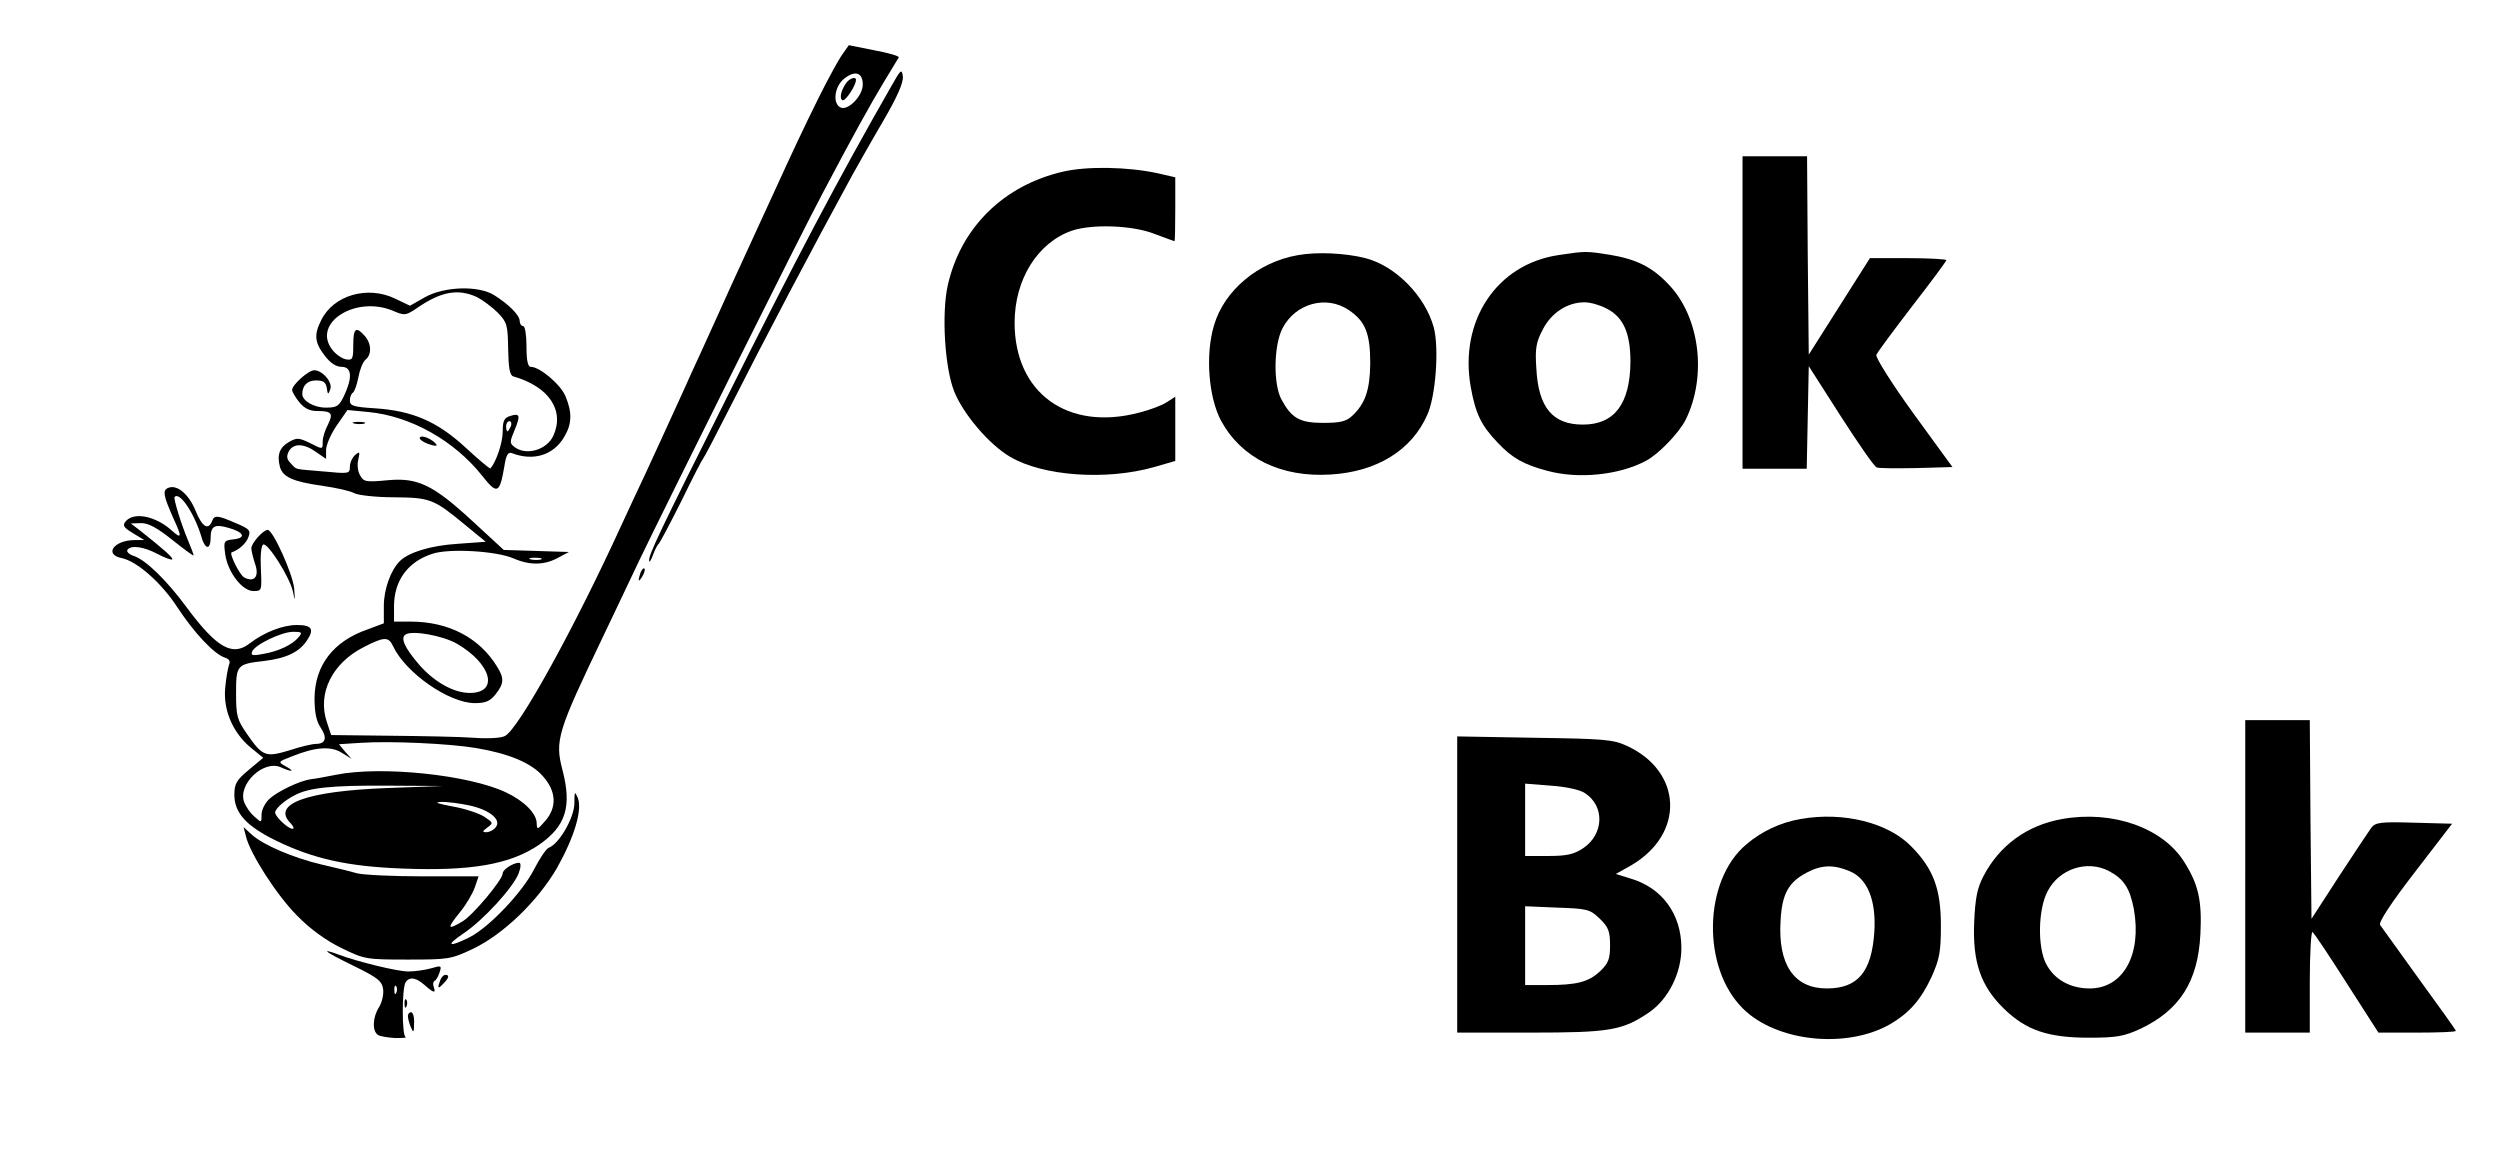 <?xml version="1.0" standalone="no"?>
<!DOCTYPE svg PUBLIC "-//W3C//DTD SVG 20010904//EN"
 "http://www.w3.org/TR/2001/REC-SVG-20010904/DTD/svg10.dtd">
<svg version="1.0" xmlns="http://www.w3.org/2000/svg"
 width="736pt" height="341pt" viewBox="0 0 736 341"
 preserveAspectRatio="xMidYMid meet">

<g transform="translate(0,341) scale(0.1,-0.1)"
fill="#000000" stroke="none">
<path d="M2480 3250 c-11 -15 -42 -72 -69 -126 -47 -95 -72 -148 -141 -299
-18 -38 -45 -99 -62 -135 -50 -108 -65 -142 -98 -215 -17 -38 -40 -88 -50
-110 -10 -22 -33 -71 -50 -110 -59 -129 -73 -160 -110 -240 -21 -44 -52 -111
-70 -150 -139 -304 -305 -605 -344 -622 -11 -6 -52 -8 -91 -5 -38 3 -149 5
-245 6 l-175 2 -13 39 c-28 84 16 173 109 220 60 31 73 31 86 3 37 -79 165
-168 241 -168 32 0 45 6 61 26 25 32 26 47 4 82 -52 85 -143 132 -254 132
l-49 0 0 45 c0 76 41 132 114 155 50 16 187 8 238 -14 48 -21 91 -20 131 2
l32 17 -96 3 -96 3 -90 83 c-118 109 -163 131 -254 122 -63 -6 -69 -4 -79 15
-7 11 -9 32 -5 47 5 22 4 24 -9 13 -9 -8 -16 -23 -16 -35 0 -21 -3 -21 -77
-14 -91 8 -78 4 -97 24 -12 12 -13 20 -6 35 14 25 45 24 81 -2 l29 -20 0 26
c0 15 14 47 31 72 l32 46 62 -6 c124 -12 252 -84 334 -187 45 -57 52 -54 66
28 5 33 11 42 22 38 62 -24 121 -7 153 46 24 39 25 73 5 121 -14 35 -76 87
-102 87 -9 0 -13 18 -13 60 0 33 -4 60 -10 60 -5 0 -10 7 -10 15 0 17 -32 49
-75 76 -46 29 -147 26 -204 -6 l-44 -25 -44 21 c-81 39 -181 10 -217 -63 -22
-43 -20 -66 10 -105 16 -21 33 -33 50 -33 30 0 32 -32 7 -85 -15 -31 -21 -35
-54 -35 -35 0 -69 20 -69 40 0 25 15 40 40 40 22 0 29 -5 32 -22 3 -20 4 -21
10 -5 9 20 -22 57 -47 57 -17 0 -65 -43 -65 -58 0 -5 9 -21 21 -36 15 -18 30
-26 53 -26 43 0 48 -7 31 -41 -8 -15 -15 -37 -15 -49 0 -24 1 -24 -40 -3 -30
14 -36 15 -59 2 -28 -16 -36 -38 -27 -73 8 -30 38 -44 124 -56 41 -6 83 -15
95 -22 12 -6 64 -12 117 -12 107 -1 117 -5 209 -81 l61 -50 -83 -6 c-79 -5
-144 -25 -170 -51 -27 -27 -47 -83 -47 -132 l0 -51 -48 -18 c-101 -35 -155
-106 -156 -202 0 -42 5 -68 18 -87 20 -30 15 -48 -14 -48 -10 0 -45 -8 -78
-19 -70 -21 -79 -18 -124 47 -30 43 -33 54 -33 120 0 84 2 87 82 96 66 8 104
26 127 61 22 33 14 45 -30 45 -41 0 -96 -21 -140 -55 -50 -38 -96 -12 -183
105 -61 83 -123 143 -159 154 -12 4 -20 12 -17 17 10 15 48 10 89 -12 21 -11
40 -18 43 -16 4 4 -20 26 -97 87 l-25 19 31 1 c21 0 47 -14 92 -50 34 -27 62
-48 62 -45 0 3 -7 22 -16 43 -20 47 -44 125 -40 129 16 17 61 -53 81 -124 4
-13 11 -23 16 -23 5 0 9 10 9 23 0 39 11 45 53 33 46 -13 53 -30 13 -34 -27
-3 -28 -6 -23 -43 7 -53 50 -109 83 -109 25 0 25 1 22 66 -2 39 1 68 7 71 14
5 77 -95 87 -137 7 -33 7 -33 4 8 -4 42 -62 172 -78 172 -13 0 -48 -39 -48
-54 0 -7 5 -28 11 -46 13 -37 -2 -56 -32 -40 -14 8 -45 71 -37 74 22 7 43 27
49 44 8 20 4 25 -37 42 -55 24 -63 24 -70 5 -11 -27 -29 -16 -48 31 -20 49
-54 78 -80 68 -18 -7 -16 -21 15 -91 25 -54 24 -61 -4 -36 -48 44 -113 57
-137 28 -10 -12 -6 -18 22 -35 l33 -20 -28 0 c-61 0 -92 -42 -39 -53 45 -9
117 -72 165 -146 50 -76 108 -137 139 -147 13 -4 17 -11 12 -22 -3 -10 -9 -40
-11 -68 -6 -64 22 -130 74 -174 l38 -31 -42 -35 c-37 -31 -43 -41 -43 -74 0
-53 35 -92 123 -135 109 -53 210 -76 372 -82 201 -8 317 12 402 70 79 55 97
112 69 220 -23 87 -15 112 119 392 31 66 80 167 107 225 79 164 482 974 542
1085 88 167 138 257 179 325 22 36 41 68 43 71 2 4 -30 13 -72 21 l-75 15 -19
-27z m60 -89 c0 -33 -42 -76 -64 -68 -26 10 -20 63 10 86 32 25 54 17 54 -18z
m-1135 -626 c17 -9 45 -30 61 -46 27 -28 29 -37 30 -107 1 -56 5 -77 15 -80
105 -30 152 -100 118 -175 -19 -41 -78 -59 -113 -34 -16 12 -16 15 -1 51 18
43 16 51 -14 41 -17 -5 -21 -15 -21 -46 0 -32 -19 -88 -36 -108 -2 -2 -35 26
-73 61 -83 77 -157 109 -268 116 -62 4 -73 7 -73 23 0 10 4 20 9 23 5 4 12 24
16 45 4 22 13 45 21 52 19 15 18 48 -3 71 -25 28 -33 22 -33 -28 0 -41 -2 -45
-21 -42 -12 2 -31 15 -42 30 -58 78 71 159 180 113 35 -15 38 -14 72 9 70 48
120 57 176 31z m99 -380 c-4 -8 -8 -15 -10 -15 -2 0 -4 7 -4 15 0 8 4 15 10
15 5 0 7 -7 4 -15z m89 -392 c-7 -2 -21 -2 -30 0 -10 3 -4 5 12 5 17 0 24 -2
18 -5z m-714 -229 c-18 -22 -58 -41 -103 -49 -31 -6 -38 -5 -34 6 6 20 87 59
121 59 26 0 28 -2 16 -16z m466 -19 c102 -59 125 -145 38 -145 -47 0 -104 32
-148 82 -44 51 -57 80 -41 90 19 13 109 -3 151 -27z m55 -307 c97 -16 165 -44
199 -84 39 -44 41 -91 6 -131 -23 -26 -24 -27 -25 -7 0 29 -37 66 -90 91 -109
52 -368 79 -501 52 -30 -6 -63 -12 -74 -13 -34 -5 -98 -36 -122 -58 -13 -12
-23 -33 -23 -46 0 -25 0 -25 -21 -6 -12 10 -25 29 -30 42 -20 53 57 126 108
103 33 -15 43 -13 14 3 -23 13 -23 13 18 29 69 28 115 31 147 11 l29 -18 -19
21 -18 22 63 4 c87 6 260 -2 339 -15z m-260 -118 c-239 -9 -342 -47 -284 -104
8 -9 11 -16 5 -16 -13 0 -51 36 -51 48 0 11 28 36 58 51 42 22 106 29 272 28
l165 -1 -165 -6z m241 -51 c61 -13 97 -43 78 -65 -6 -8 -19 -14 -27 -14 -13 0
-12 3 3 14 18 13 17 14 -10 32 -16 10 -58 24 -94 30 -42 8 -54 12 -34 13 18 1
55 -4 84 -10z"/>
<path d="M2493 3168 c-16 -21 -23 -47 -13 -53 8 -5 40 43 40 60 0 10 -17 5
-27 -7z"/>
<path d="M2625 3158 c-159 -278 -282 -511 -485 -918 -200 -399 -230 -463 -229
-480 0 -8 5 -1 11 15 6 17 14 32 18 35 3 3 33 59 66 125 32 66 61 122 64 125
3 3 35 64 71 135 116 229 250 483 369 701 18 32 59 105 92 161 40 69 58 110
56 128 -3 23 -6 21 -33 -27z"/>
<path d="M5130 2490 l0 -460 95 0 94 0 3 151 3 151 94 -147 c52 -81 99 -149
106 -151 6 -3 59 -3 117 -2 l106 3 -115 158 c-63 87 -112 165 -109 172 2 7 50
71 105 143 56 72 101 133 101 136 0 3 -51 6 -112 6 l-113 0 -90 -142 -90 -142
-3 292 -2 292 -95 0 -95 0 0 -460z"/>
<path d="M3131 2905 c-176 -40 -303 -165 -341 -336 -18 -82 -9 -240 19 -311
26 -66 103 -157 165 -193 97 -57 283 -70 424 -30 l62 18 0 94 0 95 -25 -16
c-13 -9 -50 -23 -82 -31 -210 -55 -366 58 -366 265 0 128 68 236 169 271 60
20 179 16 244 -10 30 -11 56 -21 58 -21 1 0 2 42 2 94 l0 94 -52 12 c-88 19
-207 21 -277 5z"/>
<path d="M3822 2659 c-118 -20 -218 -104 -248 -207 -26 -87 -16 -212 21 -281
60 -110 176 -167 322 -158 136 8 239 71 285 176 25 55 35 197 19 257 -25 92
-112 181 -201 204 -59 15 -142 19 -198 9z m149 -162 c49 -33 63 -69 63 -157
-1 -79 -15 -119 -54 -155 -17 -16 -36 -20 -85 -20 -69 0 -93 14 -123 70 -24
46 -22 160 4 209 38 73 129 98 195 53z"/>
<path d="M4588 2659 c-182 -27 -293 -194 -258 -389 14 -78 31 -113 79 -163 42
-45 77 -65 146 -83 91 -25 211 -13 290 29 37 19 98 82 118 122 63 129 41 303
-51 398 -48 51 -95 74 -173 87 -71 11 -71 11 -151 -1z m141 -157 c50 -25 71
-72 71 -157 -1 -124 -47 -185 -140 -185 -89 0 -131 50 -137 165 -4 59 -1 77
19 115 25 49 72 80 123 80 17 0 45 -8 64 -18z"/>
<path d="M1043 2163 c9 -2 23 -2 30 0 6 3 -1 5 -18 5 -16 0 -22 -2 -12 -5z"/>
<path d="M1236 2122 c-3 -4 8 -13 25 -19 16 -6 27 -7 24 -2 -10 15 -43 30 -49
21z"/>
<path d="M1886 1725 c-9 -26 -7 -32 5 -12 6 10 9 21 6 23 -2 3 -7 -2 -11 -11z"/>
<path d="M6610 830 l0 -460 95 0 95 0 0 151 c0 82 4 148 8 145 5 -3 50 -71
101 -151 l93 -145 114 0 c63 0 114 2 114 5 0 3 -49 71 -108 152 -59 82 -111
154 -115 160 -5 8 34 67 102 155 l110 143 -112 3 c-98 3 -114 1 -126 -15 -7
-10 -50 -74 -95 -143 l-81 -125 -3 293 -2 292 -95 0 -95 0 0 -460z"/>
<path d="M4290 806 l0 -436 215 0 c235 0 272 6 352 61 55 39 93 114 93 188 0
100 -57 178 -151 205 l-42 13 46 26 c157 92 151 275 -13 351 -41 19 -67 21
-272 24 l-228 4 0 -436z m376 269 c59 -38 56 -121 -5 -162 -27 -18 -48 -23
-102 -23 l-69 0 0 106 0 107 76 -6 c44 -3 86 -12 100 -22z m43 -369 c26 -25
31 -37 31 -79 0 -41 -5 -53 -30 -77 -34 -31 -67 -40 -156 -40 l-64 0 0 116 0
116 94 -4 c89 -3 97 -5 125 -32z"/>
<path d="M1691 1044 c-1 -42 -45 -119 -76 -130 -7 -3 -26 -31 -42 -62 -34 -68
-132 -171 -190 -201 -62 -31 -73 -26 -20 10 58 38 148 136 164 178 7 19 7 31
1 31 -17 0 -48 -20 -48 -31 0 -19 -88 -124 -119 -142 -44 -26 -46 -21 -8 26
19 23 39 57 45 75 l11 32 -161 0 c-88 0 -177 4 -197 9 -20 6 -67 17 -105 26
-81 19 -171 57 -205 88 l-24 22 7 -27 c12 -51 91 -174 151 -234 38 -39 85 -73
130 -95 68 -33 72 -34 195 -34 119 0 128 1 191 31 91 43 192 141 249 239 51
91 75 171 61 206 -9 21 -10 19 -10 -17z"/>
<path d="M5302 999 c-60 -10 -115 -36 -161 -75 -126 -106 -132 -362 -10 -483
98 -98 305 -120 434 -46 56 33 90 71 122 140 23 52 27 73 27 150 0 108 -22
167 -87 233 -68 70 -200 103 -325 81z m144 -154 c52 -22 78 -86 72 -179 -8
-118 -49 -166 -140 -166 -96 0 -144 70 -136 199 4 80 24 115 79 143 42 22 78
23 125 3z"/>
<path d="M6072 999 c-104 -18 -186 -78 -233 -169 -18 -34 -24 -65 -27 -135 -5
-117 19 -188 88 -255 65 -63 129 -85 250 -85 81 0 103 4 151 26 116 55 170
139 177 279 5 99 -6 147 -48 213 -63 100 -210 152 -358 126z m136 -153 c44
-23 62 -50 74 -112 24 -134 -31 -234 -130 -234 -57 0 -104 26 -128 72 -26 49
-24 161 4 214 34 66 116 93 180 60z"/>
<path d="M1040 567 c74 -36 85 -46 88 -70 2 -16 -4 -39 -12 -52 -19 -29 -21
-71 -3 -82 6 -4 30 -8 51 -9 22 0 36 1 30 3 -11 4 -11 143 0 161 11 17 30 15
56 -8 27 -24 34 -25 27 -6 -3 8 -2 16 2 18 5 2 11 13 15 25 7 21 5 21 -26 12
-18 -5 -48 -9 -66 -9 -32 0 -151 29 -206 50 -57 21 -38 7 44 -33z m127 -79
c-3 -8 -6 -5 -6 6 -1 11 2 17 5 13 3 -3 4 -12 1 -19z"/>
<path d="M1296 524 c-9 -24 -7 -27 9 -10 17 17 19 26 6 26 -5 0 -12 -7 -15
-16z"/>
<path d="M1191 454 c0 -11 3 -14 6 -6 3 7 2 16 -1 19 -3 4 -6 -2 -5 -13z"/>
<path d="M1201 418 c0 -7 4 -22 9 -33 7 -17 9 -15 9 13 1 17 -3 32 -9 32 -5 0
-10 -6 -9 -12z"/>
</g>
</svg>
